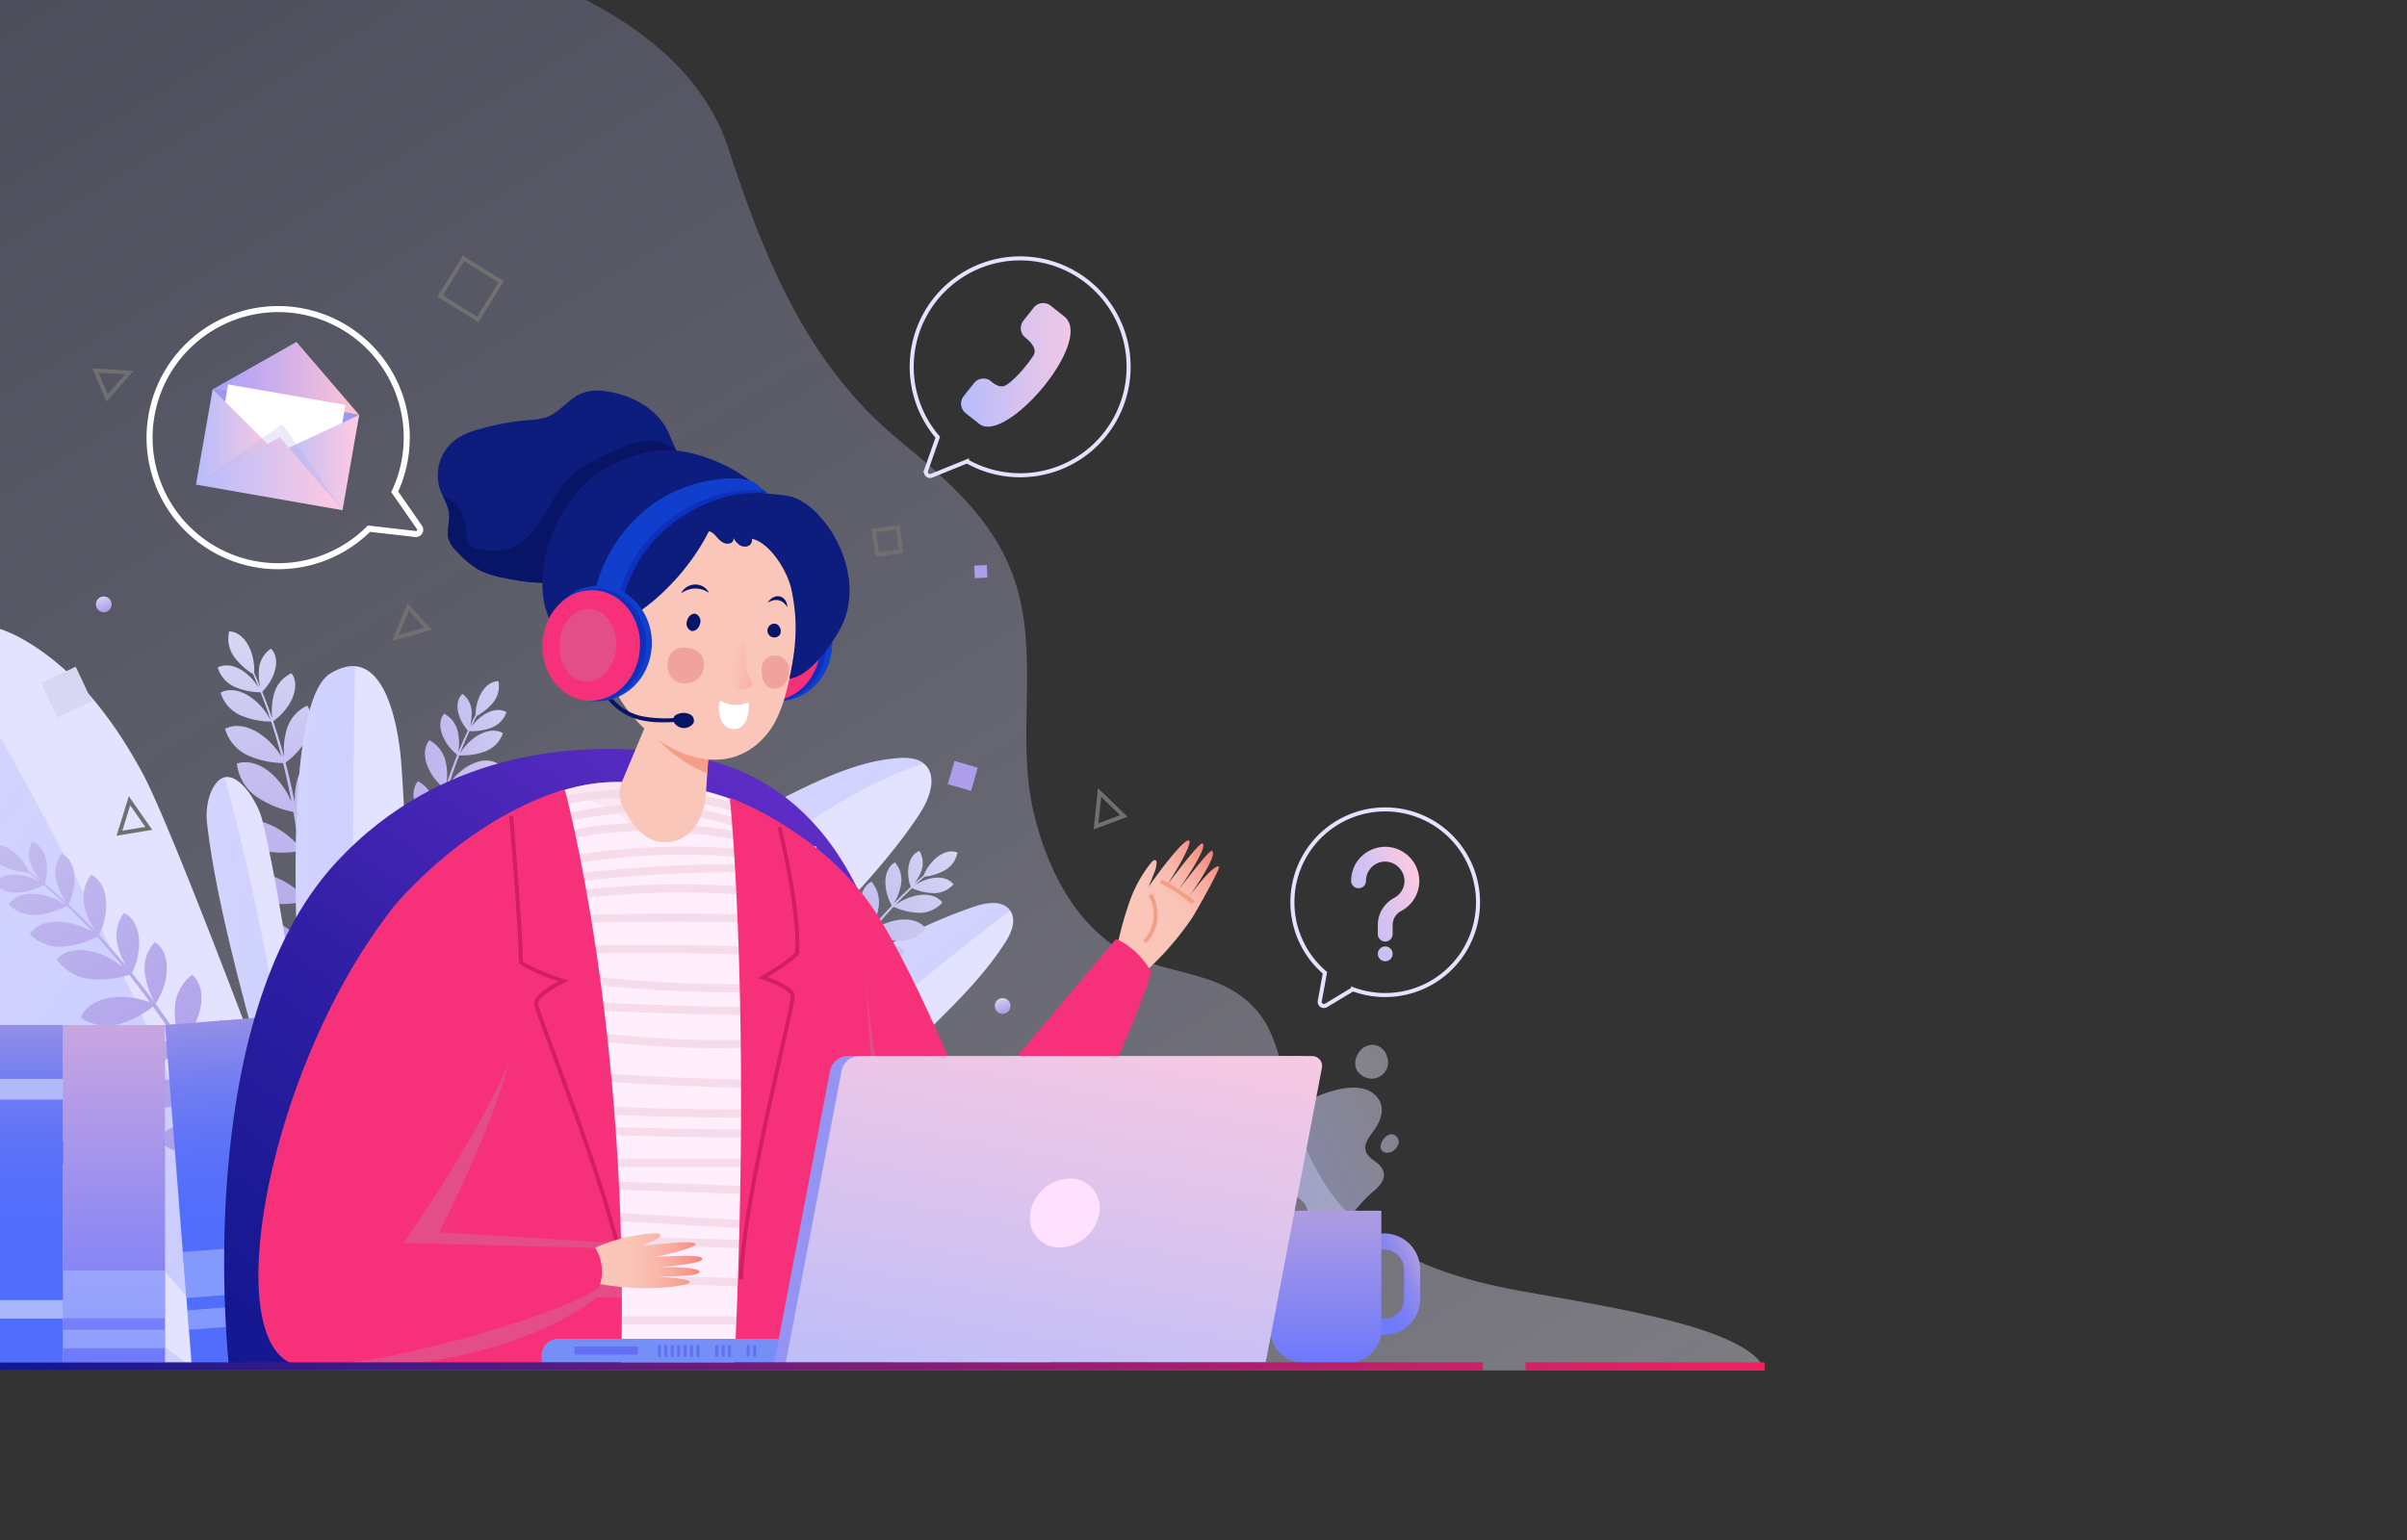 <svg xmlns="http://www.w3.org/2000/svg" xmlns:xlink="http://www.w3.org/1999/xlink" width="596.258" height="381.69" viewBox="0 0 596.258 381.69">
  <rect x="0" y="0" width="596.258" height="381.69" fill="#333333" stroke="none"/>
  <defs>
    <clipPath id="clip-path">
      <rect id="Rectangle_35" data-name="Rectangle 35" width="596.258" height="381.69" transform="translate(76.871 54.31)" fill="none"/>
    </clipPath>
    <linearGradient id="linear-gradient" x1="-0.108" y1="0.139" x2="0.78" y2="1.283" gradientUnits="objectBoundingBox">
      <stop offset="0" stop-color="#babeff" stop-opacity="0.2"/>
      <stop offset="1" stop-color="#f6f3ff" stop-opacity="0.4"/>
    </linearGradient>
    <linearGradient id="linear-gradient-2" x1="0.5" y1="1" x2="0.5" gradientUnits="objectBoundingBox">
      <stop offset="0" stop-color="#ad9eea"/>
      <stop offset="0.25" stop-color="#b3a6eb"/>
      <stop offset="0.645" stop-color="#c3bcef"/>
      <stop offset="1" stop-color="#d7d7f4"/>
    </linearGradient>
    <clipPath id="clip-path-2">
      <path id="Path_18" data-name="Path 18" d="M336.211,393.166a34.676,34.676,0,0,0,2.96-4.79c4.255-8.4,4.657-18.217,3.975-27.606a133.5,133.5,0,0,0-6.26-31.788c-1.26-3.849-3.044-8.026-6.759-9.641-2.843-1.237-6.119-.636-9.129.109a112.959,112.959,0,0,0-34.324,14.893c9.407-17.991,28.162-29.317,39.15-46.388,1.555-2.416,2.935-5.642,1.293-8-1.85-2.654-5.9-2.017-8.958-.972a130.726,130.726,0,0,0-65.557,50.1c6.746-29.528,35.685-47.89,52.193-73.284,2.455-3.776,4.4-9.379.946-12.264-1.691-1.411-4.1-1.523-6.293-1.372-7.558.517-14.769,3.314-21.642,6.5a185.644,185.644,0,0,0-65.338,50.668c4.477-12.774,16.867-21.331,22.226-33.76,1.362-3.158,1.889-7.552-1.014-9.393-1.737-1.1-3.994-.754-5.992-.264-26.966,6.611-49.182,54.138-49.182,54.138s-.591-45.526-2.26-66.92c-.673-8.621-4.155-30.186-17.578-21.9-14.264,8.809-6.425,98.139-6.425,98.139s-5.445-42.107-10.49-62.145c-1.274-5.058-8.539-16.318-12.7-6.455a16.378,16.378,0,0,0-.8,8.178c2.69,23.944,15.056,64.47,15.056,64.47s-23.987-64.342-31.129-77.529-16.534-25.7-29.562-33.132c-17.955-10.236-37.969-.862-39.939,21.921-4.009,46.382,78.56,138.917,95.269,155.76C96.821,329.52,10.012,288.479-13.712,306.727c-3.364,2.588-9.443,8.29-5.367,20.825,3.943,12.121,53.025,65.614,83.367,65.614Z" fill="none"/>
    </clipPath>
    <linearGradient id="linear-gradient-3" x1="0.898" y1="0.997" x2="0.044" y2="0.022" gradientUnits="objectBoundingBox">
      <stop offset="0" stop-color="#5b6dff" stop-opacity="0.2"/>
      <stop offset="1" stop-color="#5b6dff" stop-opacity="0.102"/>
    </linearGradient>
    <linearGradient id="linear-gradient-4" x1="1.544" y1="0.896" x2="-0.388" y2="0.037" xlink:href="#linear-gradient-3"/>
    <linearGradient id="linear-gradient-5" x1="2.231" y1="0.872" x2="-0.892" y2="0.054" xlink:href="#linear-gradient-3"/>
    <linearGradient id="linear-gradient-6" x1="0.894" y1="0.792" x2="0.02" y2="0.171" xlink:href="#linear-gradient-3"/>
    <linearGradient id="linear-gradient-7" x1="0.702" y1="0.736" x2="0.296" y2="0.211" xlink:href="#linear-gradient-3"/>
    <linearGradient id="linear-gradient-8" x1="0.624" y1="0.7" x2="0.326" y2="0.24" xlink:href="#linear-gradient-3"/>
    <linearGradient id="linear-gradient-9" x1="0.671" y1="1.207" x2="0.239" y2="-0.237" xlink:href="#linear-gradient-3"/>
    <linearGradient id="linear-gradient-10" x1="0.771" y1="0.927" x2="-0.035" y2="-0.671" xlink:href="#linear-gradient-2"/>
    <linearGradient id="linear-gradient-11" x1="-0.103" y1="0.917" x2="1.077" y2="0.061" xlink:href="#linear-gradient-2"/>
    <linearGradient id="linear-gradient-12" x1="-0.098" y1="0.92" x2="1.232" y2="0.063" xlink:href="#linear-gradient-2"/>
    <linearGradient id="linear-gradient-13" x1="12.995" y1="14.373" x2="11.97" y2="15.346" xlink:href="#linear-gradient-2"/>
    <linearGradient id="linear-gradient-14" x1="5.079" y1="1.755" x2="4.053" y2="2.728" xlink:href="#linear-gradient-2"/>
    <linearGradient id="linear-gradient-15" x1="0.83" y1="17.132" x2="-0.196" y2="18.105" xlink:href="#linear-gradient-2"/>
    <linearGradient id="linear-gradient-16" x1="0.688" y1="0.963" x2="0.312" y2="0.037" xlink:href="#linear-gradient-2"/>
    <linearGradient id="linear-gradient-19" y1="0.5" x2="1" y2="0.5" gradientUnits="objectBoundingBox">
      <stop offset="0" stop-color="#b6bcfc"/>
      <stop offset="1" stop-color="#ffcae0"/>
    </linearGradient>
    <linearGradient id="linear-gradient-20" x1="0.017" y1="0.739" x2="0.982" y2="0.165" xlink:href="#linear-gradient-19"/>
    <linearGradient id="linear-gradient-21" y1="0.5" x2="1" y2="0.5" gradientUnits="objectBoundingBox">
      <stop offset="0" stop-color="#a79efc"/>
      <stop offset="1" stop-color="#ffc3d4"/>
    </linearGradient>
    <linearGradient id="linear-gradient-25" x1="0.827" y1="0.992" x2="0.827" y2="0.008" gradientUnits="objectBoundingBox">
      <stop offset="0.337" stop-color="#516dfc"/>
      <stop offset="0.512" stop-color="#546efa"/>
      <stop offset="0.669" stop-color="#5f74f7"/>
      <stop offset="0.818" stop-color="#717df2"/>
      <stop offset="0.963" stop-color="#8b8aea"/>
      <stop offset="1" stop-color="#938ee8"/>
    </linearGradient>
    <linearGradient id="linear-gradient-26" x1="0.5" y1="1" x2="0.5" gradientUnits="objectBoundingBox">
      <stop offset="0" stop-color="#6d79fc"/>
      <stop offset="1" stop-color="#c8a6e0"/>
    </linearGradient>
    <linearGradient id="linear-gradient-27" x1="0.5" y1="1" x2="0.5" y2="0" xlink:href="#linear-gradient-25"/>
    <linearGradient id="linear-gradient-28" x1="0.103" y1="1.106" x2="0.927" y2="0.193" gradientUnits="objectBoundingBox">
      <stop offset="0" stop-color="#12178f"/>
      <stop offset="0.194" stop-color="#1a1995"/>
      <stop offset="0.502" stop-color="#311fa5"/>
      <stop offset="0.881" stop-color="#552ac0"/>
      <stop offset="1" stop-color="#632eca"/>
    </linearGradient>
    <linearGradient id="linear-gradient-29" x1="0.102" y1="0.966" x2="0.846" y2="0.025" gradientUnits="objectBoundingBox">
      <stop offset="0.393" stop-color="#f9c6b9"/>
      <stop offset="0.575" stop-color="#f9c3b6"/>
      <stop offset="0.706" stop-color="#f9b9ac"/>
      <stop offset="0.822" stop-color="#f9a99d"/>
      <stop offset="0.928" stop-color="#f99387"/>
      <stop offset="1" stop-color="#f98074"/>
    </linearGradient>
    <linearGradient id="linear-gradient-30" x1="0.214" y1="0.851" x2="1.421" y2="0.05" xlink:href="#linear-gradient-29"/>
    <linearGradient id="linear-gradient-31" y1="0.5" x2="1" y2="0.5" gradientUnits="objectBoundingBox">
      <stop offset="0.184" stop-color="#f9c6b9"/>
      <stop offset="0.428" stop-color="#f9c3b6"/>
      <stop offset="0.605" stop-color="#f9b9ac"/>
      <stop offset="0.761" stop-color="#f9a99d"/>
      <stop offset="0.903" stop-color="#f99387"/>
      <stop offset="1" stop-color="#f98074"/>
    </linearGradient>
    <linearGradient id="linear-gradient-32" x1="-0.274" y1="0.126" x2="1.744" y2="0.996" gradientUnits="objectBoundingBox">
      <stop offset="0.133" stop-color="#f9c6b9"/>
      <stop offset="0.338" stop-color="#f9c1b4"/>
      <stop offset="0.547" stop-color="#f9b5a8"/>
      <stop offset="0.757" stop-color="#f9a194"/>
      <stop offset="0.967" stop-color="#f98579"/>
      <stop offset="1" stop-color="#f98074"/>
    </linearGradient>
    <linearGradient id="linear-gradient-33" x1="0.117" y1="0.837" x2="1.083" y2="0.17" gradientUnits="objectBoundingBox">
      <stop offset="0" stop-color="#babeff" stop-opacity="0.6"/>
      <stop offset="1" stop-color="#f6f3ff" stop-opacity="0.4"/>
    </linearGradient>
    <linearGradient id="linear-gradient-34" x1="-0.189" y1="0.87" x2="0.887" y2="0.13" gradientUnits="objectBoundingBox">
      <stop offset="0.337" stop-color="#6d79fc"/>
      <stop offset="0.513" stop-color="#707afa"/>
      <stop offset="0.671" stop-color="#7b80f5"/>
      <stop offset="0.822" stop-color="#8d8aed"/>
      <stop offset="0.967" stop-color="#a798e2"/>
      <stop offset="1" stop-color="#ae9ce0"/>
    </linearGradient>
    <linearGradient id="linear-gradient-35" x1="0.5" y1="1" x2="0.5" gradientUnits="objectBoundingBox">
      <stop offset="0" stop-color="#6d79fc"/>
      <stop offset="1" stop-color="#ae9ce0"/>
    </linearGradient>
    <linearGradient id="linear-gradient-36" x1="0.256" y1="1.259" x2="0.75" y2="-0.239" xlink:href="#linear-gradient-19"/>
    <linearGradient id="linear-gradient-37" x1="1" y1="0.5" x2="0" y2="0.5" gradientUnits="objectBoundingBox">
      <stop offset="0" stop-color="#ef225f"/>
      <stop offset="1" stop-color="#111890"/>
    </linearGradient>
  </defs>
  <g id="Group_64" data-name="Group 64" transform="translate(-76.871 -54.31)" clip-path="url(#clip-path)">
    <path id="Path_8" data-name="Path 8" d="M64.886,393.885H514c-3.44-11.342-45.9-16.815-63.023-20.168-13.989-2.739-28.3-7.434-38.85-17.438-7.091-6.723-11.453-15.555-14.53-24.707-2.818-8.382-3.2-18.909-8.737-26.02-9.094-11.671-24.27-9.022-35.53-16.538-11.233-7.5-17.479-20.809-20.443-33.6-4.143-17.872.923-36.124-3.676-53.971-4.383-17.013-16.8-27.479-29.8-38.205-22.691-18.718-33.305-45.173-42.2-72.4C245.841,56.009,197.435,45,197.435,45H64.886Z" fill="url(#linear-gradient)"/>
    <g id="Group_14" data-name="Group 14">
      <path id="Path_9" data-name="Path 9" d="M166.24,289.394c-3.642.371-6.832,2.832-8.829,5.9a23.368,23.368,0,0,0-2.955,7.281q-.1-6.353-.38-12.736c7.061-2.531,12.128-8.712,10.268-13.757a10.729,10.729,0,0,0-7.576,5.063A21.3,21.3,0,0,0,154,288.4c-.2-3.951-.461-7.9-.814-11.843,6.959-2.573,11.917-8.685,10.074-13.684a10.727,10.727,0,0,0-7.575,5.063,20.713,20.713,0,0,0-2.669,6.814q-.477-4.947-1.152-9.861c5.879-3.175,9.483-9.387,7.1-13.526a9.369,9.369,0,0,0-5.777,5.477,20.277,20.277,0,0,0-1.344,7.882q-.649-4.664-1.509-9.284c5.348-3.83,8.131-10.277,5.338-14.074a9.367,9.367,0,0,0-5.132,6.085,17.513,17.513,0,0,0-.615,5.876q-1.009-5.075-2.313-10.068c5.36-3.829,8.152-10.286,5.356-14.087a9.368,9.368,0,0,0-5.133,6.085,18.524,18.524,0,0,0-.569,6.685q-1.223-4.5-2.719-8.919c4.531-3.228,6.893-8.683,4.533-11.892a7.9,7.9,0,0,0-4.329,5.132,16.145,16.145,0,0,0-.451,6.053q-1.15-3.327-2.477-6.6c3.37-3.357,4.6-8.282,2.168-10.665a6.772,6.772,0,0,0-2.95,4.939,13.094,13.094,0,0,0,.32,4.593c-.489-1.175-.99-2.345-1.515-3.507.219-5.248-2.416-10.155-6.185-10.319A7.6,7.6,0,0,0,134.9,217.1a16.165,16.165,0,0,0,4.655,4.242c.5,1.146.981,2.3,1.446,3.453-2.559-4.233-7.02-6.761-10.186-5.078a7.6,7.6,0,0,0,4.28,4.836,16.428,16.428,0,0,0,6.326,1.306q1.353,3.447,2.509,6.938c-2.866-5.49-8.486-8.941-12.407-6.856a8.869,8.869,0,0,0,4.994,5.643,19.367,19.367,0,0,0,7.521,1.531q1.407,4.3,2.534,8.66c-3.548-5.742-9.626-9.146-13.955-6.845a10.491,10.491,0,0,0,5.907,6.674,22.255,22.255,0,0,0,8.459,1.789q1.192,4.789,2.1,9.639c-2.822-6.584-8.543-11.122-13.528-9.526a11.552,11.552,0,0,0,5.094,8.387,24.618,24.618,0,0,0,8.886,3.61q.729,4.167,1.288,8.369c-5.08-5.693-12.619-8.229-16.887-4.732a11.546,11.546,0,0,0,7.82,5.927,24.111,24.111,0,0,0,9.241.143q.717,5.6,1.194,11.248c-5.4-5.482-13.144-7.646-17.237-3.889a11.55,11.55,0,0,0,8.141,5.478,24.059,24.059,0,0,0,9.2-.37q.476,5.78.775,11.585c-4.636-6.3-12.186-9.588-16.792-6.339a11.549,11.549,0,0,0,7.372,6.475,24.471,24.471,0,0,0,9.469.789c.231,4.467.406,8.939.562,13.409-4.228-7.341-11.956-11.783-17.3-8.842.91,3.545,3.819,6.333,7.15,7.85a26.614,26.614,0,0,0,10.186,1.99c.159,4.656.3,9.308.463,13.945a.16.16,0,0,0,.32,0c.036-4.369.043-8.772,0-13.193C162.6,302.347,168.388,295.221,166.24,289.394Z" fill="url(#linear-gradient-2)"/>
      <g id="Group_13" data-name="Group 13">
        <path id="Path_10" data-name="Path 10" d="M336.211,393.166a34.676,34.676,0,0,0,2.96-4.79c4.255-8.4,4.657-18.217,3.975-27.606a133.5,133.5,0,0,0-6.26-31.788c-1.26-3.849-3.044-8.026-6.759-9.641-2.843-1.237-6.119-.636-9.129.109a112.959,112.959,0,0,0-34.324,14.893c9.407-17.991,28.162-29.317,39.15-46.388,1.555-2.416,2.935-5.642,1.293-8-1.85-2.654-5.9-2.017-8.958-.972a130.726,130.726,0,0,0-65.557,50.1c6.746-29.528,35.685-47.89,52.193-73.284,2.455-3.776,4.4-9.379.946-12.264-1.691-1.411-4.1-1.523-6.293-1.372-7.558.517-14.769,3.314-21.642,6.5a185.644,185.644,0,0,0-65.338,50.668c4.477-12.774,16.867-21.331,22.226-33.76,1.362-3.158,1.889-7.552-1.014-9.393-1.737-1.1-3.994-.754-5.992-.264-26.966,6.611-49.182,54.138-49.182,54.138s-.591-45.526-2.26-66.92c-.673-8.621-4.155-30.186-17.578-21.9-14.264,8.809-6.425,98.139-6.425,98.139s-5.445-42.107-10.49-62.145c-1.274-5.058-8.539-16.318-12.7-6.455a16.378,16.378,0,0,0-.8,8.178c2.69,23.944,15.056,64.47,15.056,64.47s-23.987-64.342-31.129-77.529-16.534-25.7-29.562-33.132c-17.955-10.236-37.969-.862-39.939,21.921-4.009,46.382,78.56,138.917,95.269,155.76C96.821,329.52,10.012,288.479-13.712,306.727c-3.364,2.588-9.443,8.29-5.367,20.825,3.943,12.121,53.025,65.614,83.367,65.614Z" fill="#e4e3ff"/>
        <g id="Group_12" data-name="Group 12">
          <g id="Group_11" data-name="Group 11" clip-path="url(#clip-path-2)">
            <g id="Group_10" data-name="Group 10">
              <path id="Path_11" data-name="Path 11" d="M138.443,393.166h9.123c-6.675-16.749-16.255-42.992-29.554-73.784-30.293-70.137-62.489-117.5-62.489-117.5-7.751,3.81-24.295,18.031-25.959,29.6C24.507,266.64,138.443,393.166,138.443,393.166Z" fill="url(#linear-gradient-3)"/>
              <path id="Path_12" data-name="Path 12" d="M132.419,246.416a622.745,622.745,0,0,1,16.854,86.144c5.893,47.57,7.767,61.333,7.767,61.333l-14.051-72.762-21.454-71.886Z" fill="url(#linear-gradient-4)"/>
              <path id="Path_13" data-name="Path 13" d="M164.838,218.916s-2.874,151.682,4.123,174.25-7.607-.479-7.607-.479l-9.421-77.176-7.206-93.561Z" fill="url(#linear-gradient-5)"/>
              <path id="Path_14" data-name="Path 14" d="M233.68,256.182s-23.668,17.4-35.952,43.449c-25.4,53.863-26.236,94.262-26.236,94.262s-3.412-41.991,7.214-86.566,52.275-76.564,52.275-76.564Z" fill="url(#linear-gradient-6)"/>
              <path id="Path_15" data-name="Path 15" d="M197.456,393.166S205.9,348.5,225.2,315.511c34.94-59.726,80.545-71.972,80.545-71.972s21.511-23.588-1.414-17.471-79.362,50.338-91.859,73.267c-17.71,32.493-28.748,74.109-21.543,97.034S197.456,393.166,197.456,393.166Z" fill="url(#linear-gradient-7)"/>
              <path id="Path_16" data-name="Path 16" d="M221.938,393.893s28.387-48.451,55.725-73.052,49.454-40.885,49.454-40.885S331.626,266,326.236,266s-23.377,7.991-23.377,7.991L261.75,310.995,252.6,329.087S231.587,360.4,221.938,393.893Z" fill="url(#linear-gradient-8)"/>
              <path id="Path_17" data-name="Path 17" d="M-44.512,318.677s20.756-18.265,73.012,9.614S151.971,415,151.971,415L34.714,421.5-22.3,389.879Z" fill="url(#linear-gradient-9)"/>
            </g>
          </g>
        </g>
      </g>
      <path id="Path_19" data-name="Path 19" d="M136.9,337.4c5.722-6.488,7.433-15.506,2.776-19.616-3.029,2.054-4.67,5.735-4.972,9.382a23.368,23.368,0,0,0,.854,7.815q-3.1-5.547-6.378-11.035c5.015-5.577,6.543-13.422,2.512-16.98a10.721,10.721,0,0,0-4.267,8.051,21.307,21.307,0,0,0,1.007,7.694q-3.072-5.076-6.333-10.038c4.9-5.567,6.367-13.3,2.374-16.823a10.724,10.724,0,0,0-4.266,8.051,20.691,20.691,0,0,0,.88,7.255q-2.763-4.125-5.687-8.129c3.666-5.584,3.891-12.759-.171-15.27a9.37,9.37,0,0,0-2.488,7.562,20.244,20.244,0,0,0,2.543,7.549q-2.777-3.787-5.716-7.435c2.887-5.908,2.277-12.9-1.981-14.916a9.37,9.37,0,0,0-1.631,7.792,17.5,17.5,0,0,0,2.228,5.432q-3.285-3.975-6.792-7.74c2.9-5.912,2.292-12.917-1.971-14.935a9.368,9.368,0,0,0-1.631,7.791,18.45,18.45,0,0,0,2.655,6.13q-3.2-3.372-6.607-6.542c2.454-4.989,1.944-10.909-1.655-12.613a7.905,7.905,0,0,0-1.376,6.572,16.133,16.133,0,0,0,2.464,5.525q-2.586-2.375-5.3-4.617c1.372-4.553.121-9.472-3.153-10.413a6.772,6.772,0,0,0-.253,5.747,13.056,13.056,0,0,0,2.46,3.887c-.988-.8-1.985-1.594-3-2.367-2.3-4.722-6.944-7.789-10.339-6.146a7.6,7.6,0,0,0,4.093,4.994,16.2,16.2,0,0,0,6.116,1.532q1.476,1.153,2.906,2.348c-4.262-2.513-9.387-2.622-11.376.362a7.6,7.6,0,0,0,6.062,2.226,16.412,16.412,0,0,0,6.188-1.851q2.829,2.393,5.5,4.919c-5.128-3.475-11.714-3.847-14.177-.151a8.87,8.87,0,0,0,7.074,2.6,19.374,19.374,0,0,0,7.347-2.22q3.28,3.117,6.341,6.422c-5.848-3.373-12.815-3.486-15.533.594a10.489,10.489,0,0,0,8.366,3.073,22.279,22.279,0,0,0,8.3-2.439q3.324,3.651,6.425,7.491c-5.609-4.459-12.8-5.741-16.431-1.969a11.55,11.55,0,0,0,8.463,4.966,24.62,24.62,0,0,0,9.535-1.039q2.621,3.324,5.106,6.757c-7.173-2.6-15.014-1.258-17.112,3.846a11.549,11.549,0,0,0,9.695,1.508,24.113,24.113,0,0,0,8.2-4.26q3.29,4.591,6.389,9.336c-7.353-2.265-15.2-.5-17.02,4.754a11.554,11.554,0,0,0,9.766.96,24.083,24.083,0,0,0,7.922-4.69q3.161,4.861,6.179,9.831c-7.072-3.351-15.277-2.659-17.791,2.386a11.55,11.55,0,0,0,9.562,2.2,24.49,24.49,0,0,0,8.711-3.8q3.483,5.734,6.856,11.538c-7.205-4.457-16.115-4.7-19.426.425,2.482,2.689,6.366,3.763,10.018,3.518a26.627,26.627,0,0,0,9.911-3.081c2.352,4.028,4.685,8.06,7.031,12.069.1.18.361,0,.266-.178Q140.1,343.211,136.9,337.4Z" fill="url(#linear-gradient-10)"/>
      <path id="Path_20" data-name="Path 20" d="M303.619,273.593q1.1-1.029,2.233-2.033a13.568,13.568,0,0,0,5.016-1.578,6.417,6.417,0,0,0,3.2-4.412c-2.945-1.217-6.714,1.6-8.414,5.7-.772.664-1.552,1.319-2.3,2a10.83,10.83,0,0,0,1.781-3.27,5.714,5.714,0,0,0-.5-4.83c-2.709.953-3.522,5.153-2.145,8.919q-2.163,2.01-4.212,4.127a13.556,13.556,0,0,0,1.783-4.742,6.672,6.672,0,0,0-1.484-5.469c-2.948,1.614-3.085,6.623-.774,10.706-1.769,1.845-3.5,3.729-5.151,5.68a15.362,15.362,0,0,0,1.844-5.133,7.906,7.906,0,0,0-1.76-6.485c-3.485,1.907-3.656,7.818-.94,12.651q-2.7,3.249-5.211,6.668a14.471,14.471,0,0,0,1.5-4.466,7.9,7.9,0,0,0-1.76-6.485c-3.477,1.9-3.655,7.791-.958,12.618-1.482,2.069-2.909,4.182-4.3,6.321a16.638,16.638,0,0,0,1.648-6.211,7.913,7.913,0,0,0-2.47-6.249c-3.289,2.309-2.757,8.313.58,12.832q-2.223,3.433-4.312,6.96a17.224,17.224,0,0,0,.335-5.942,9.049,9.049,0,0,0-3.993-6.573c-3.181,3.157-1.585,9.569,2.79,14.016q-2.454,4.234-4.742,8.563a17.651,17.651,0,0,0,.412-6.283,9.054,9.054,0,0,0-3.994-6.573c-3.21,3.187-1.556,9.689,2.911,14.139q-2.454,4.7-4.745,9.459a19.515,19.515,0,0,0,.295-6.426,10.553,10.553,0,0,0-4.654-7.661c-3.711,3.684-1.843,11.167,3.267,16.35q-2.406,5.061-4.676,10.113c-.083.185.181.348.276.162q2.691-5.236,5.363-10.506a22.393,22.393,0,0,0,8.447,2.082,10.551,10.551,0,0,0,8.269-3.46c-3.024-4.128-10.445-3.519-16.279.522,1.7-3.325,3.414-6.645,5.165-9.942a20.552,20.552,0,0,0,7.458,2.732,9.75,9.75,0,0,0,7.949-2.329c-2.35-4.1-9.212-4.3-14.98-1.2q2.277-4.268,4.658-8.467a20.2,20.2,0,0,0,6.841,3.511,9.745,9.745,0,0,0,8.181-1.292c-1.781-4.3-8.4-5.423-14.453-3.212q2.357-4.1,4.863-8.092a20.254,20.254,0,0,0,7.058,3.141,9.753,9.753,0,0,0,8.1-1.75c-2.007-4.168-8.6-4.928-14.487-2.444q1.905-2.98,3.92-5.881a20.675,20.675,0,0,0,8.011.388,9.751,9.751,0,0,0,6.886-4.6c-3.188-2.945-9.031-1.617-13.508,2.253q2.343-3.26,4.861-6.389a18.687,18.687,0,0,0,7.053,1.622,8.854,8.854,0,0,0,6.9-3c-2.465-3.267-8.226-2.873-12.958.164q2.369-2.867,4.912-5.6a16.273,16.273,0,0,0,6.254,1.488,7.485,7.485,0,0,0,5.833-2.538c-2.218-2.94-7.594-2.375-11.717.661q2.041-2.166,4.21-4.235a13.8,13.8,0,0,0,5.267,1.238,6.416,6.416,0,0,0,5-2.175C311.267,271.061,307.058,271.361,303.619,273.593Z" fill="url(#linear-gradient-11)"/>
      <path id="Path_21" data-name="Path 21" d="M196.992,240.536a7.486,7.486,0,0,0,4.467-4.529c-3.153-1.9-7.929.624-10.624,4.974q1.087-2.769,2.328-5.5a13.8,13.8,0,0,0,5.348-.81,6.418,6.418,0,0,0,3.827-3.882c-2.551-1.538-6.343.307-8.7,3.657q.638-1.362,1.313-2.715a13.588,13.588,0,0,0,4.067-3.334,6.417,6.417,0,0,0,1.328-5.286c-3.168-.033-5.6,3.943-5.682,8.351q-.717,1.38-1.389,2.779a10.817,10.817,0,0,0,.43-3.684,5.715,5.715,0,0,0-2.261-4.3c-2.156,1.892-1.35,6.081,1.319,9.062q-1.242,2.642-2.349,5.339a13.451,13.451,0,0,0-.121-4.99,6.67,6.67,0,0,0-3.415-4.522c-2.13,2.59-.4,7.276,3.249,10.205q-1.434,3.563-2.643,7.21a15.377,15.377,0,0,0-.2-5.452,7.908,7.908,0,0,0-4.05-5.363c-2.522,3.067-.482,8.613,3.836,12.087q-1.29,4-2.343,8.086a14.451,14.451,0,0,0-.278-4.655,7.908,7.908,0,0,0-4.05-5.363c-2.517,3.061-.489,8.591,3.811,12.066q-.9,3.662-1.631,7.37a16.514,16.514,0,0,0-.789-6.278,7.91,7.91,0,0,0-4.62-4.88c-2.19,3.366.534,8.734,5.308,11.686q-.783,4.012-1.4,8.065a17.19,17.19,0,0,0-1.9-5.632,9.054,9.054,0,0,0-6.154-4.613c-1.774,4.113,2.089,9.463,7.8,11.963q-.7,4.834-1.2,9.7a17.629,17.629,0,0,0-1.955-5.963,9.051,9.051,0,0,0-6.155-4.612c-1.79,4.15,2.16,9.563,7.958,12.031-.351,3.508-.636,7.018-.876,10.518a19.429,19.429,0,0,0-2.113-6.041,10.555,10.555,0,0,0-7.173-5.375c-2.071,4.8,2.449,11.049,9.121,13.955q-.348,5.6-.572,11.152c-.008.208.3.2.321,0,.363-3.9.705-7.812,1.06-11.724a22.413,22.413,0,0,0,8.616-1.215,10.549,10.549,0,0,0,6.384-6.291c-4.345-2.7-11.005.625-14.913,6.549.339-3.719.692-7.439,1.089-11.151a20.54,20.54,0,0,0,7.94-.244,9.746,9.746,0,0,0,6.508-5.122c-3.707-2.926-10.153-.562-14.35,4.463q.522-4.809,1.168-9.593a20.209,20.209,0,0,0,7.657.71,9.749,9.749,0,0,0,7.111-4.247c-3.257-3.33-9.819-1.9-14.61,2.4q.66-4.683,1.5-9.322a20.236,20.236,0,0,0,7.72.285,9.751,9.751,0,0,0,6.861-4.64c-3.415-3.12-9.818-1.368-14.354,3.13q.657-3.477,1.447-6.919a20.666,20.666,0,0,0,7.578-2.625,9.747,9.747,0,0,0,4.676-6.837c-4.056-1.544-8.983,1.864-11.7,7.123q.96-3.9,2.13-7.738a18.722,18.722,0,0,0,7.15-1.123,8.855,8.855,0,0,0,5.283-5.357c-3.5-2.112-8.7.4-11.963,4.978.753-2.361,1.571-4.7,2.47-7.027A16.261,16.261,0,0,0,196.992,240.536Z" fill="url(#linear-gradient-12)"/>
    </g>
    <g id="Group_15" data-name="Group 15">
      <path id="Path_22" data-name="Path 22" d="M349.258,250.7l-.883,8.382,6.885-2.583Z" fill="none" stroke="#707070" stroke-miterlimit="10" stroke-width="1"/>
      <path id="Path_23" data-name="Path 23" d="M174.805,212.38l8.126-2.237-4.918-5.467Z" fill="none" stroke="#707070" stroke-miterlimit="10" stroke-width="1"/>
      <path id="Path_24" data-name="Path 24" d="M108.954,252.728l-2.492,8.051,7.255-1.2Z" fill="none" stroke="#707070" stroke-miterlimit="10" stroke-width="1"/>
      <path id="Path_25" data-name="Path 25" d="M108.914,146.639l-8.413-.5,2.895,6.76Z" fill="none" stroke="#707070" stroke-miterlimit="10" stroke-width="1"/>
      <rect id="Rectangle_5" data-name="Rectangle 5" width="11" height="11" transform="translate(191.68 118.329) rotate(31.813)" fill="none" stroke="#707070" stroke-miterlimit="10" stroke-width="1"/>
      <rect id="Rectangle_6" data-name="Rectangle 6" width="3.113" height="3.113" transform="matrix(0.999, -0.044, 0.044, 0.999, 318.211, 194.469)" fill="url(#linear-gradient-13)"/>
      <rect id="Rectangle_7" data-name="Rectangle 7" width="9.468" height="9.468" transform="translate(87.059 223.547) rotate(-25.182)" fill="url(#linear-gradient-14)"/>
      <rect id="Rectangle_8" data-name="Rectangle 8" width="6" height="6" transform="translate(313.325 242.866) rotate(16.117)" fill="url(#linear-gradient-15)"/>
      <rect id="Rectangle_9" data-name="Rectangle 9" width="6" height="6" transform="translate(293.354 185.789) rotate(-7.861)" fill="none" stroke="#707070" stroke-miterlimit="10" stroke-width="1"/>
      <circle id="Ellipse_1" data-name="Ellipse 1" cx="1.955" cy="1.955" r="1.955" transform="translate(100.623 202.111)" fill="url(#linear-gradient-16)"/>
      <circle id="Ellipse_2" data-name="Ellipse 2" cx="1.955" cy="1.955" r="1.955" transform="translate(82.029 108.545)" fill="url(#linear-gradient-16)"/>
      <circle id="Ellipse_3" data-name="Ellipse 3" cx="1.955" cy="1.955" r="1.955" transform="translate(323.292 301.627)" fill="url(#linear-gradient-16)"/>
    </g>
    <g id="Group_22" data-name="Group 22">
      <g id="Group_16" data-name="Group 16">
        <path id="Path_26" data-name="Path 26" d="M331.59,118.413a26.861,26.861,0,0,0-22.425,44.242l-2.872,8.218a1.04,1.04,0,0,0,1.372,1.307l8.751-3.551a26.869,26.869,0,1,0,15.174-50.216Z" fill="none" stroke="#e4e3ff" stroke-miterlimit="10" stroke-width="1"/>
        <path id="Path_27" data-name="Path 27" d="M319.441,159.341l-3.363-2.66a2.993,2.993,0,0,1-.491-4.2l2.556-3.231a2.991,2.991,0,0,1,4.2-.491s1.881,1.85,3.479,1.115c1.818-.836,5.335-4.735,7.079-7.552,1.228-1.983-2.029-4.347-2.029-4.347a2.992,2.992,0,0,1-.491-4.2l2.555-3.231a2.992,2.992,0,0,1,4.2-.491l3.364,2.659C348.088,138.7,326.047,164.565,319.441,159.341Z" fill="url(#linear-gradient-19)"/>
      </g>
      <g id="Group_17" data-name="Group 17">
        <path id="Path_28" data-name="Path 28" d="M417.623,255a23,23,0,0,0-12.544,40.359l-1.274,7.006a1.04,1.04,0,0,0,1.56,1.077l6.643-4A23,23,0,1,0,417.623,255Z" fill="none" stroke="#e4e3ff" stroke-miterlimit="10" stroke-width="1"/>
        <path id="Path_29" data-name="Path 29" d="M420.019,287.631a1.839,1.839,0,0,1-1.838-1.839v-2.153a7.648,7.648,0,0,1,4.005-6.813,4.745,4.745,0,0,0,2.6-4.316,4.859,4.859,0,0,0-4.7-4.7h-.069a4.771,4.771,0,0,0-4.767,4.768,1.838,1.838,0,0,1-3.676,0,8.384,8.384,0,0,1,2.515-6.013,8.63,8.63,0,0,1,6.048-2.43,8.5,8.5,0,0,1,8.324,8.324,8.4,8.4,0,0,1-4.6,7.639,3.946,3.946,0,0,0-2.005,3.541v2.153A1.839,1.839,0,0,1,420.019,287.631Zm0,1.2a1.839,1.839,0,1,0,1.838,1.838A1.838,1.838,0,0,0,420.019,288.833Z" fill="url(#linear-gradient-20)"/>
      </g>
      <g id="Group_21" data-name="Group 21">
        <g id="Group_18" data-name="Group 18">
          <path id="Path_30" data-name="Path 30" d="M134.476,132.974a31.845,31.845,0,0,1,40.176,43.212l6.117,8.788a1.058,1.058,0,0,1-.989,1.656l-11.509-1.314a31.856,31.856,0,1,1-33.795-52.342Z" fill="none" stroke="#fff" stroke-miterlimit="10" stroke-width="1.5"/>
        </g>
        <g id="Group_20" data-name="Group 20">
          <g id="Group_19" data-name="Group 19">
            <path id="Path_31" data-name="Path 31" d="M159.062,178.619,129.1,172.957l.451-22.173,36.3,6.349Z" fill="#9999ef"/>
            <path id="Path_32" data-name="Path 32" d="M165.849,157.133l-36.3-6.349,20.76-11.748Z" fill="url(#linear-gradient-21)"/>
            <rect id="Rectangle_10" data-name="Rectangle 10" width="29.5" height="24.919" transform="translate(133.391 149.568) rotate(9.921)" fill="#fff"/>
            <path id="Path_33" data-name="Path 33" d="M129.549,150.785l-4.128,23.6,20.068-7.792Z" fill="url(#linear-gradient-19)"/>
            <path id="Path_34" data-name="Path 34" d="M165.849,157.133l-4.128,23.6-16.232-14.141Z" fill="url(#linear-gradient-19)"/>
            <path id="Path_35" data-name="Path 35" d="M161.721,180.734l-36.3-6.349L146.8,159.4Z" fill="#adadea" opacity="0.25"/>
            <path id="Path_36" data-name="Path 36" d="M161.721,180.734l-36.3-6.349,20.76-11.748Z" fill="url(#linear-gradient-19)"/>
          </g>
        </g>
      </g>
    </g>
    <g id="Group_26" data-name="Group 26">
      <g id="Group_23" data-name="Group 23">
        <rect id="Rectangle_11" data-name="Rectangle 11" width="29.142" height="85.04" transform="translate(117.758 308.294) rotate(-4.472)" fill="url(#linear-gradient-25)"/>
        <rect id="Rectangle_12" data-name="Rectangle 12" width="29.142" height="11.44" transform="translate(122.159 364.561) rotate(-4.472)" fill="#abbdff" opacity="0.55"/>
        <rect id="Rectangle_13" data-name="Rectangle 13" width="29.142" height="4.83" transform="translate(123.289 379.008) rotate(-4.472)" fill="#abbdff" opacity="0.55"/>
      </g>
      <g id="Group_24" data-name="Group 24">
        <rect id="Rectangle_14" data-name="Rectangle 14" width="25.303" height="83.625" transform="translate(92.455 308.294)" fill="url(#linear-gradient-26)"/>
        <rect id="Rectangle_15" data-name="Rectangle 15" width="25.303" height="11.818" transform="translate(92.455 369.136)" fill="#abbdff" opacity="0.55"/>
        <rect id="Rectangle_16" data-name="Rectangle 16" width="25.303" height="4.58" transform="translate(92.455 383.809)" fill="#abbdff" opacity="0.55"/>
      </g>
      <g id="Group_25" data-name="Group 25">
        <rect id="Rectangle_17" data-name="Rectangle 17" width="35.343" height="83.625" transform="translate(57.111 308.294)" fill="url(#linear-gradient-27)"/>
        <rect id="Rectangle_18" data-name="Rectangle 18" width="35.343" height="5.111" transform="translate(57.111 321.656)" fill="#c5cffc" opacity="0.75"/>
        <rect id="Rectangle_19" data-name="Rectangle 19" width="35.343" height="4.58" transform="translate(57.111 376.472)" fill="#c5cffc" opacity="0.75"/>
      </g>
    </g>
    <g id="Group_44" data-name="Group 44">
      <path id="Path_37" data-name="Path 37" d="M133.592,392.885s-9.774-85.5,26.5-124.819c26.751-28.991,63.23-30.816,88.026-26.315,74.705,13.562,49.841,150.168,49.841,150.168" fill="url(#linear-gradient-28)"/>
      <g id="Group_34" data-name="Group 34">
        <g id="Group_28" data-name="Group 28">
          <path id="Path_38" data-name="Path 38" d="M281.775,273.222c-5.248-9.518-16.209-25.581-52.378-25.143-32.386.392-49.7,34.812-53.059,41.461-.392.777-.588,1.21-.588,1.21l-7.5,102.135H289S287.024,282.74,281.775,273.222Z" fill="#ffeefc"/>
          <g id="Group_27" data-name="Group 27">
            <path id="Path_39" data-name="Path 39" d="M205.9,260.21c25.161-8.761,47.321-7.317,70.792,5.291" fill="none" stroke="#f4dce9" stroke-miterlimit="10" stroke-width="2"/>
            <path id="Path_40" data-name="Path 40" d="M207,264.581c11.268-4.652,23.725-5.842,35.9-5.157s24.159,3.18,36.093,5.668" fill="none" stroke="#f4dce9" stroke-miterlimit="10" stroke-width="2"/>
            <path id="Path_41" data-name="Path 41" d="M202.01,271.035a164.838,164.838,0,0,1,76.517-2.667" fill="none" stroke="#f4dce9" stroke-miterlimit="10" stroke-width="2"/>
            <path id="Path_42" data-name="Path 42" d="M207.5,273.477a330.678,330.678,0,0,1,51.627-4.012c9.122.007,18.49.446,26.862,4.066" fill="none" stroke="#f4dce9" stroke-miterlimit="10" stroke-width="2"/>
            <path id="Path_43" data-name="Path 43" d="M202.952,278.765a211.624,211.624,0,0,1,80.957-.773" fill="none" stroke="#f4dce9" stroke-miterlimit="10" stroke-width="2"/>
            <path id="Path_44" data-name="Path 44" d="M201.492,282.861a777.3,777.3,0,0,1,86.539.1" fill="none" stroke="#f4dce9" stroke-miterlimit="10" stroke-width="2"/>
            <path id="Path_45" data-name="Path 45" d="M209.5,290.016a709.273,709.273,0,0,1,76.989,1.132" fill="none" stroke="#f4dce9" stroke-miterlimit="10" stroke-width="2"/>
            <path id="Path_46" data-name="Path 46" d="M210.482,295.621a343.391,343.391,0,0,0,82.034,2.048" fill="none" stroke="#f4dce9" stroke-miterlimit="10" stroke-width="2"/>
            <path id="Path_47" data-name="Path 47" d="M211.505,302.929q37.443,2.417,75,1.921" fill="none" stroke="#f4dce9" stroke-miterlimit="10" stroke-width="2"/>
            <path id="Path_48" data-name="Path 48" d="M208.488,308.561a238.493,238.493,0,0,0,78.552,2.229" fill="none" stroke="#f4dce9" stroke-miterlimit="10" stroke-width="2"/>
            <path id="Path_49" data-name="Path 49" d="M212.481,320.214q33.418,2.964,67.019,2.747" fill="none" stroke="#f4dce9" stroke-miterlimit="10" stroke-width="2"/>
            <path id="Path_50" data-name="Path 50" d="M205.979,328.291A777.522,777.522,0,0,0,285,329.866" fill="none" stroke="#f4dce9" stroke-miterlimit="10" stroke-width="2"/>
            <path id="Path_51" data-name="Path 51" d="M199.985,333.244q44.193,2.661,88.5,1.741" fill="none" stroke="#f4dce9" stroke-miterlimit="10" stroke-width="2"/>
            <path id="Path_52" data-name="Path 52" d="M210,342.5h80.5" fill="none" stroke="#f4dce9" stroke-miterlimit="10" stroke-width="2"/>
            <path id="Path_53" data-name="Path 53" d="M199.5,347.024l88,3.094" fill="none" stroke="#f4dce9" stroke-miterlimit="10" stroke-width="2"/>
            <path id="Path_54" data-name="Path 54" d="M208.013,354.328q42.69,3.2,85.488,4.644" fill="none" stroke="#f4dce9" stroke-miterlimit="10" stroke-width="2"/>
            <path id="Path_55" data-name="Path 55" d="M202,361.545q43.536.076,87.035,2.258" fill="none" stroke="#f4dce9" stroke-miterlimit="10" stroke-width="2"/>
            <path id="Path_56" data-name="Path 56" d="M211.505,373.054a371.839,371.839,0,0,1,74.473,1.131" fill="none" stroke="#f4dce9" stroke-miterlimit="10" stroke-width="2"/>
            <path id="Path_57" data-name="Path 57" d="M208.5,381.5H287" fill="none" stroke="#f4dce9" stroke-miterlimit="10" stroke-width="2"/>
            <path id="Path_58" data-name="Path 58" d="M222.5,387.377l60,.56" fill="none" stroke="#f4dce9" stroke-miterlimit="10" stroke-width="2"/>
            <path id="Path_59" data-name="Path 59" d="M205,257.3c.544-1.289,2-1.891,3.321-2.344,17.811-6.086,40.211-5.334,57.547,1.993" fill="none" stroke="#f4dce9" stroke-miterlimit="10" stroke-width="2"/>
          </g>
          <path id="Path_60" data-name="Path 60" d="M215.333,250.514l.741.957c4.141.517,11.528,1.65,16.861,6.984a13.473,13.473,0,0,0,5.774,3.37c2.156.616,4.735.289,6.224-1.388a6.919,6.919,0,0,0,1.457-3.408,15.58,15.58,0,0,0-.6-7.7c-.017-.051-.041-.1-.059-.151a95.848,95.848,0,0,0-16.336-1.1A44.74,44.74,0,0,0,215.333,250.514Z" fill="#f4dce9" opacity="0.4"/>
        </g>
        <g id="Group_30" data-name="Group 30">
          <g id="Group_29" data-name="Group 29">
            <path id="Path_61" data-name="Path 61" d="M358.333,297.035a73.589,73.589,0,0,0,13.788-15.19c.746-1.1,7.272-12.564,6.7-12.8-1.539-.65-7.693,7.84-7.693,7.84s7.728-10.7,5.962-11.749c-.672-.4-8.38,9.86-8.38,9.86s7.585-10.747,6.057-11.684c-.793-.487-8.706,10.235-8.706,10.235s6.569-10.3,5.333-10.951-8.893,9.515-12.275,14.876-5.39,16.889-5.39,16.889" fill="url(#linear-gradient-29)"/>
            <path id="Path_62" data-name="Path 62" d="M353.734,288.267a85.512,85.512,0,0,1,3.014-10.7,32.347,32.347,0,0,1,5.423-9.655c.284-.336.817-.673,1.1-.339a.715.715,0,0,1,.125.47,7.918,7.918,0,0,1-.742,2.9q-.363.917-.725,1.833a4.335,4.335,0,0,0-.419,2.938,5.348,5.348,0,0,0,.577,1.053c2.069,3.32,2.577,9.67-3.057,14.281" fill="url(#linear-gradient-30)"/>
            <path id="Path_63" data-name="Path 63" d="M361.814,275.977a9.775,9.775,0,0,1-1.374,11.712" fill="none" stroke="#f49e87" stroke-miterlimit="10" stroke-width="1"/>
            <path id="Path_64" data-name="Path 64" d="M364.451,272.687a41.683,41.683,0,0,1,8.044,5.289" fill="none" stroke="#f49e87" stroke-miterlimit="10" stroke-width="1"/>
          </g>
          <path id="Path_65" data-name="Path 65" d="M257.684,251.988s20.649,7.345,33.983,25.345c10.847,14.644,25.666,52.334,25.666,52.334l36-42.667s4.988,1.711,8.653,8.019c0,4-29.74,76.648-46.74,76.314s-46.246-37-46.246-37" fill="#f73179"/>
          <path id="Path_66" data-name="Path 66" d="M278.8,345.579C285.98,353.3,296,363,305.058,368c-3.79-11.208-9.218-32.242-13.96-70.969L281.19,335.8Z" fill="#cc729b" opacity="0.45"/>
        </g>
        <g id="Group_31" data-name="Group 31">
          <path id="Path_67" data-name="Path 67" d="M230.7,393.885C233,309.5,216.8,250,216.8,250s-20.474,4.643-41.4,27.762c-11.1,12.89-.133,21.544-3.65,42.238-6.5,38.25-11,73.885-11,73.885Z" fill="#f73179"/>
          <path id="Path_68" data-name="Path 68" d="M171.75,320c-5.967,35.114-10.246,68-10.908,73.162,33.973.263,56.139-11.012,63.906-17.412a54.472,54.472,0,0,1,6.172.249l0-5.165a17.8,17.8,0,0,0-3.371-8.624l-41.9-2.54S205,322.56,205,304.935C205,304.935,178.25,281.75,171.75,320Z" fill="#cc729b" opacity="0.45"/>
          <path id="Path_69" data-name="Path 69" d="M203.492,256.479S205.9,285,205.9,292.679c1.908,1.908,10.471,4.737,10.471,4.737s-6.709,3.3-6.709,5.513S227.467,348.5,230.922,368" fill="none" stroke="#d31e67" stroke-miterlimit="10" stroke-width="1"/>
        </g>
        <g id="Group_32" data-name="Group 32">
          <path id="Path_70" data-name="Path 70" d="M291.25,298.5c2.682,29.108,5.75,95.385,5.75,95.385H258.735c4.374-89.023-1.028-141.42-1.028-141.42A54.248,54.248,0,0,1,291.25,298.5Z" fill="#f73179"/>
          <path id="Path_71" data-name="Path 71" d="M269.976,259.245s5.009,20.554,4.391,31.2c-1.6,2.17-8.561,6.074-8.561,6.074s7.125,2.271,7.453,4.457-12.322,50.552-12.846,70.355" fill="none" stroke="#d31e67" stroke-miterlimit="10" stroke-width="1"/>
        </g>
        <g id="Group_33" data-name="Group 33">
          <path id="Path_72" data-name="Path 72" d="M222.688,364.255a41.67,41.67,0,0,1,10.838-3.648c1.542-.282,6.5-1.188,6.887-.306.541,1.221-5.627,2.606-3.954,2.606s12.645-1.442,12.717-.333-10.321,3.291-10.321,3.291,11.96-1.041,12.012.356-11.1,2.067-11.1,2.067,10.343-.162,10.39,1.154-10.628,1.189-10.628,1.189,8.229.486,8.229,1.37-12.733,3.2-27.331-.614" fill="url(#linear-gradient-31)"/>
          <path id="Path_73" data-name="Path 73" d="M207.333,303.582c-2.75,19.666-30.506,58.711-30.506,58.711l47.517,1.25a11.182,11.182,0,0,1,1.1,9.275c-3.031,5.123-51.4,20.067-72.73,20.067-23.015,0-10.688-73.218,21.955-114.218" fill="#f73179"/>
        </g>
      </g>
      <g id="Group_43" data-name="Group 43">
        <g id="Group_35" data-name="Group 35">
          <ellipse id="Ellipse_4" data-name="Ellipse 4" cx="14.306" cy="13.24" rx="14.306" ry="13.24" transform="translate(255.731 227.235) rotate(-86.523)" fill="#103fcd"/>
          <ellipse id="Ellipse_5" data-name="Ellipse 5" cx="13.973" cy="12.53" rx="13.973" ry="12.53" transform="translate(255.731 227.234) rotate(-86.521)" fill="#0d30bf"/>
          <path id="Path_74" data-name="Path 74" d="M280.1,214.982c-.459,7.557-6.237,13.355-12.9,12.949s-11.7-6.86-11.242-14.417,6.237-13.354,12.9-12.949S280.557,207.425,280.1,214.982Z" fill="#f73179"/>
          <ellipse id="Ellipse_6" data-name="Ellipse 6" cx="8.986" cy="7.07" rx="8.986" ry="7.07" transform="translate(259.565 222.737) rotate(-86.522)" fill="#cc729b" opacity="0.45"/>
        </g>
        <path id="Path_75" data-name="Path 75" d="M245.334,167.3c-1.488-1.959-2.112-4.426-3.268-6.6-2.849-5.356-8.808-8.516-14.812-9.391a12.173,12.173,0,0,0-6.122.386c-3.349,1.293-5.5,4.773-8.877,5.991a16.054,16.054,0,0,1-4.013.69,62.516,62.516,0,0,0-13.658,2.576,17.3,17.3,0,0,0-4.865,2.289,11.1,11.1,0,0,0-3.845,12.327c.711,2.016,2.027,3.852,2.247,5.979.228,2.2-.755,4.5-.041,6.6a8.5,8.5,0,0,0,2.217,3.056,22.935,22.935,0,0,0,5.415,4.429,23.686,23.686,0,0,0,6.539,1.955,43.925,43.925,0,0,0,8.892,1.125,14.766,14.766,0,0,0,8.488-2.465,22.058,22.058,0,0,0,5.077-5.919" fill="#0d1d7d"/>
        <path id="Path_76" data-name="Path 76" d="M230.284,165.416c-4.875,2.172-9.913,4.461-13.426,8.479-2.434,2.785-3.971,6.222-5.951,9.346s-4.647,6.1-8.217,7.067a17.022,17.022,0,0,1-7.018-.008,3.942,3.942,0,0,1-2.5-1.044,4.26,4.26,0,0,1-.71-2.423c-.284-2.989-1.053-6.132-3.235-8.2a6.385,6.385,0,0,0-2.68-1.475,14.045,14.045,0,0,1,1.578,4.39c.228,2.2-.755,4.5-.041,6.6a8.5,8.5,0,0,0,2.217,3.056,22.935,22.935,0,0,0,5.415,4.429,23.686,23.686,0,0,0,6.539,1.955,44,44,0,0,0,8.892,1.125,14.766,14.766,0,0,0,8.488-2.465,22.058,22.058,0,0,0,5.077-5.919L245.334,167.3C240.837,161.146,233.169,164.131,230.284,165.416Z" fill="#081466"/>
        <path id="Path_77" data-name="Path 77" d="M237.419,232.593l-6.528,15.568a6.955,6.955,0,0,0,.022,5.466c1.582,3.642,4.97,9.373,10.624,9.373,8.963,0,10.13-10.773,10.13-10.773l.929-14.38" fill="#f9c6b9"/>
        <path id="Path_78" data-name="Path 78" d="M252.071,245.96l.525-8.113-15.177-5.254-.523,1.248A33.889,33.889,0,0,0,252.071,245.96Z" fill="#f49e87"/>
        <path id="Path_79" data-name="Path 79" d="M269.65,185.288a20.167,20.167,0,0,1,4.577,6.2c3.274,6.895,1.272,14.452-.08,21.575-1.371,7.218-2.448,17.336-7.326,23.205-12.683,15.259-35.133-.086-39.249-15.362-2.824-10.48-4.609-24.75,3.069-33.756C239.8,176.408,259.4,175.836,269.65,185.288Z" fill="#f9c6b9"/>
        <path id="Path_80" data-name="Path 80" d="M224.27,209.9c7.205.9,21.381-10.292,28.2-23.936,1.461.225,2.194,2.235,3.639,2.848a2.276,2.276,0,0,0,1.654.133,1.237,1.237,0,0,0,.834-1.318,4.614,4.614,0,0,0,1.429,1.7,2.34,2.34,0,0,0,2.134.3,1.588,1.588,0,0,0,.965-1.806c4.388.915,8.732,7.87,9.724,12.308,1.31,5.858,1.791,12.423-.432,22.348,4.88-.437,10.307-8.129,12.635-12.44,4.758-8.809,1.493-20.311-4.831-27.457a18.215,18.215,0,0,0-5.827-4.659c-2.688-1.214-5.67-.949-8.509-1.476-4.494-5.077-13.371-9.574-21.313-10.458-8.737-.974-19.8,4.026-25.133,10.656-5.3,6.592-8.681,15.344-8.142,24.2.478,7.875,5.825,14.578,11.569,19.986" fill="#0d1d7d"/>
        <g id="Group_38" data-name="Group 38">
          <g id="Group_36" data-name="Group 36">
            <path id="Path_81" data-name="Path 81" d="M239.237,233.253a21.654,21.654,0,0,1-3.259-.431,14.211,14.211,0,0,1-8.413-5.061,6.134,6.134,0,0,1-1.416-3.352.5.5,0,0,1,1-.06,5.2,5.2,0,0,0,1.212,2.805,13.226,13.226,0,0,0,7.829,4.69,32.1,32.1,0,0,0,9.241.248.5.5,0,0,1,.081,1A44.209,44.209,0,0,1,239.237,233.253Z" fill="#081466"/>
          </g>
          <g id="Group_37" data-name="Group 37">
            <path id="Path_82" data-name="Path 82" d="M247.7,231.276a3.711,3.711,0,0,0-2.819-.072c-3.15,1.094.4,5.039,3.22,2.883a1.929,1.929,0,0,0,.562-.635A1.719,1.719,0,0,0,247.7,231.276Z" fill="#081466"/>
          </g>
        </g>
        <path id="Path_83" data-name="Path 83" d="M261.418,213.186c.728.151.049,7.136.5,8.03s2.031,2.532.794,3.35c-1.1.729-3,1.1-4.121.2a2.942,2.942,0,0,1-.933-2.326,22.611,22.611,0,0,1,.575-3.891C258.482,217.119,259.152,212.717,261.418,213.186Z" fill="url(#linear-gradient-32)"/>
        <path id="Path_84" data-name="Path 84" d="M270.12,211.482a1.705,1.705,0,1,1-.948-2.554A1.966,1.966,0,0,1,270.12,211.482Z" fill="#081466"/>
        <path id="Path_85" data-name="Path 85" d="M250.243,208.957c-.314,1.16-1.278,1.908-2.151,1.671a1.966,1.966,0,0,1-1.013-2.529c.315-1.16,1.278-1.909,2.152-1.672A1.966,1.966,0,0,1,250.243,208.957Z" fill="#081466"/>
        <path id="Path_86" data-name="Path 86" d="M267.051,203.645s.069-.109.2-.286a3.223,3.223,0,0,1,.606-.643,3,3,0,0,1,1-.564,2.5,2.5,0,0,1,.588-.1,2.671,2.671,0,0,1,.593.042,2.627,2.627,0,0,1,.547.219,2.146,2.146,0,0,1,.469.344,2.743,2.743,0,0,1,.613.918,3.1,3.1,0,0,1,.23.82c.029.213.038.335.038.335s-.067-.08-.17-.22a4.863,4.863,0,0,0-.441-.527,3.905,3.905,0,0,0-.676-.563,3.016,3.016,0,0,0-.865-.36,3.117,3.117,0,0,0-.943-.057c-.156.041-.31.036-.457.088a3.062,3.062,0,0,0-.419.132,4.286,4.286,0,0,0-.648.292C267.148,203.6,267.051,203.645,267.051,203.645Z" fill="#081466"/>
        <path id="Path_87" data-name="Path 87" d="M245.6,201.334s.063-.125.183-.333a3.278,3.278,0,0,1,.631-.773,3.908,3.908,0,0,1,1.147-.755,4.012,4.012,0,0,1,.724-.226,5.473,5.473,0,0,1,.771-.1,5.313,5.313,0,0,1,.77.072,3.727,3.727,0,0,1,.723.2,3.662,3.662,0,0,1,1.145.715,3.14,3.14,0,0,1,.628.749c.123.208.182.329.182.329s-.115-.064-.3-.179a5.676,5.676,0,0,0-.768-.4,5.122,5.122,0,0,0-.517-.2c-.18-.074-.385-.1-.582-.163a6.231,6.231,0,0,0-1.285-.124,6.3,6.3,0,0,0-1.286.167c-.2.072-.4.1-.583.183a6.513,6.513,0,0,0-1.285.646C245.715,201.269,245.6,201.334,245.6,201.334Z" fill="#081466"/>
        <path id="Path_88" data-name="Path 88" d="M261.917,228.47a7.458,7.458,0,0,1-6.35-.393.312.312,0,0,0-.487.21c-.663,5.179,1.953,6.6,3.227,6.68,3.726.226,4.121-4.248,4.049-6.241A.3.3,0,0,0,261.917,228.47Z" fill="#fff"/>
        <g id="Group_39" data-name="Group 39">
          <path id="Path_89" data-name="Path 89" d="M249.949,222.29c1.578-1.643,2.127-5.089-.516-6.736a6.566,6.566,0,0,0-4.486-.624,4.158,4.158,0,0,0-2.74,4.039c.033,2.187.915,3.817,2.908,4.49A4.827,4.827,0,0,0,249.949,222.29Z" fill="#efa39c"/>
        </g>
        <g id="Group_40" data-name="Group 40">
          <path id="Path_90" data-name="Path 90" d="M271.285,223.661c1.187-1.528,1.631-4.7-.309-6.187a3.341,3.341,0,0,0-5.392,3.218c0,2.01.636,3.5,2.106,4.1A3.167,3.167,0,0,0,271.285,223.661Z" fill="#efa39c"/>
        </g>
        <g id="Group_42" data-name="Group 42">
          <g id="Group_41" data-name="Group 41">
            <path id="Path_91" data-name="Path 91" d="M225.625,200.268a37.413,37.413,0,0,1,10.723-17.606,34.417,34.417,0,0,1,18.631-8.705c5.246-.671,4.182-1.353,8.925.343l3.328,2.335c-8.359-.94-16.622,2.08-23.38,7.088A34.027,34.027,0,0,0,230.8,204.63" fill="#0d30bf"/>
            <path id="Path_92" data-name="Path 92" d="M224.571,199.516a37.423,37.423,0,0,1,10.724-17.606,34.415,34.415,0,0,1,18.631-8.706c5.245-.67,6.521-.442,9.847.578l2.4,2.1c-8.358-.941-16.621,2.079-23.379,7.088a34.029,34.029,0,0,0-13.054,20.906" fill="#103fcd"/>
          </g>
          <path id="Path_93" data-name="Path 93" d="M238.327,214.561c-.479,7.887-6.785,13.92-14.083,13.477s-12.827-7.2-12.348-15.083,6.785-13.92,14.084-13.477S238.807,206.675,238.327,214.561Z" fill="#103fcd"/>
          <ellipse id="Ellipse_7" data-name="Ellipse 7" cx="13.973" cy="12.53" rx="13.973" ry="12.53" transform="translate(211.028 227.235) rotate(-86.523)" fill="#0d30bf"/>
          <ellipse id="Ellipse_8" data-name="Ellipse 8" cx="13.708" cy="12.096" rx="13.708" ry="12.096" transform="translate(210.417 227.198) rotate(-86.522)" fill="#f73179"/>
          <ellipse id="Ellipse_9" data-name="Ellipse 9" cx="8.986" cy="7.07" rx="8.986" ry="7.07" transform="translate(214.862 222.737) rotate(-86.522)" fill="#cc729b" opacity="0.45"/>
        </g>
      </g>
    </g>
    <g id="Group_48" data-name="Group 48">
      <g id="Group_46" data-name="Group 46">
        <g id="Group_45" data-name="Group 45">
          <path id="Path_94" data-name="Path 94" d="M419.691,345.578c-.058,1.81-1.792,3.281-3.191,4.464-4.192,3.548-6.548,9.78-13.151,7.493-2.638-.914-2.064-3.812-3.814-5.524-1.874-1.833-4.925-2.229-6.448-4.455-2.947-4.3,5.108-4.092,2.072-8.119-3.65-4.841,1.168-10.084,5.363-12.229,4.4-2.25,13.6-5.8,17.518-1,1.721,2.112,1.24,4.588.071,6.83-.987,1.9-3.658,4.193-2.9,6.544.635,1.968,3.034,2.513,4.019,4.262A3.268,3.268,0,0,1,419.691,345.578Zm.709-29.637a3.8,3.8,0,0,0-2.9-2.661c-4.058-.722-6.931,5.314-3.156,7.584A4.06,4.06,0,0,0,420.4,315.941Zm2.858,20.724a1.811,1.811,0,0,0-1.381-1.268c-1.934-.344-4.142,3.2-2.343,4.277C421.462,340.832,423.912,338.2,423.258,336.665Z" fill="url(#linear-gradient-33)"/>
        </g>
      </g>
      <g id="Group_47" data-name="Group 47">
        <path id="Path_95" data-name="Path 95" d="M419.763,385.084h-8.389v-4h8.389a4.907,4.907,0,0,0,4.9-4.9v-7.33a4.906,4.906,0,0,0-4.9-4.9h-8.389v-4h8.389a8.911,8.911,0,0,1,8.9,8.9v7.33A8.911,8.911,0,0,1,419.763,385.084Z" fill="url(#linear-gradient-34)"/>
      </g>
      <path id="Rectangle_20" data-name="Rectangle 20" d="M0,0H27.482a0,0,0,0,1,0,0V29.572a8,8,0,0,1-8,8H8a8,8,0,0,1-8-8V0A0,0,0,0,1,0,0Z" transform="translate(391.579 354.312)" fill="url(#linear-gradient-35)"/>
    </g>
    <g id="Group_63" data-name="Group 63">
      <path id="Rectangle_21" data-name="Rectangle 21" d="M4.091,0H92.254a0,0,0,0,1,0,0V5.812a0,0,0,0,1,0,0H0a0,0,0,0,1,0,0V4.091A4.091,4.091,0,0,1,4.091,0Z" transform="translate(211.051 386.073)" fill="#7490f7"/>
      <path id="Path_96" data-name="Path 96" d="M282.449,319.826l-13.78,72.059H387.546l13.938-73.048A2.454,2.454,0,0,0,399.061,316H286.938A4.546,4.546,0,0,0,282.449,319.826Z" fill="#9494f2"/>
      <path id="Path_97" data-name="Path 97" d="M285.314,319.826l-13.781,72.059H390.411l13.938-73.048A2.454,2.454,0,0,0,401.926,316H289.8A4.546,4.546,0,0,0,285.314,319.826Z" fill="url(#linear-gradient-36)"/>
      <path id="Path_98" data-name="Path 98" d="M349.173,354.891a10.156,10.156,0,0,1-9.736,8.537,7.248,7.248,0,0,1-7.338-8.537,10.157,10.157,0,0,1,9.737-8.537A7.247,7.247,0,0,1,349.173,354.891Z" fill="#ffe1ff"/>
      <g id="Group_62" data-name="Group 62">
        <g id="Group_49" data-name="Group 49">
          <rect id="Rectangle_22" data-name="Rectangle 22" width="15.684" height="2" transform="translate(219.186 387.979)" fill="#646ef2"/>
        </g>
        <g id="Group_50" data-name="Group 50">
          <rect id="Rectangle_23" data-name="Rectangle 23" width="0.75" height="2.82" transform="translate(239.837 387.656)" fill="#646ef2"/>
        </g>
        <g id="Group_51" data-name="Group 51">
          <rect id="Rectangle_24" data-name="Rectangle 24" width="0.75" height="2.82" transform="translate(241.428 387.656)" fill="#646ef2"/>
        </g>
        <g id="Group_52" data-name="Group 52">
          <rect id="Rectangle_25" data-name="Rectangle 25" width="0.75" height="2.82" transform="translate(243.02 387.656)" fill="#646ef2"/>
        </g>
        <g id="Group_53" data-name="Group 53">
          <rect id="Rectangle_26" data-name="Rectangle 26" width="0.75" height="2.82" transform="translate(244.61 387.656)" fill="#646ef2"/>
        </g>
        <g id="Group_54" data-name="Group 54">
          <rect id="Rectangle_27" data-name="Rectangle 27" width="0.75" height="2.82" transform="translate(246.202 387.656)" fill="#646ef2"/>
        </g>
        <g id="Group_55" data-name="Group 55">
          <rect id="Rectangle_28" data-name="Rectangle 28" width="0.75" height="2.82" transform="translate(247.793 387.656)" fill="#646ef2"/>
        </g>
        <g id="Group_56" data-name="Group 56">
          <rect id="Rectangle_29" data-name="Rectangle 29" width="0.75" height="2.82" transform="translate(249.384 387.656)" fill="#646ef2"/>
        </g>
        <g id="Group_57" data-name="Group 57">
          <rect id="Rectangle_30" data-name="Rectangle 30" width="0.75" height="2.82" transform="translate(254.024 387.656)" fill="#646ef2"/>
        </g>
        <g id="Group_58" data-name="Group 58">
          <rect id="Rectangle_31" data-name="Rectangle 31" width="0.75" height="2.82" transform="translate(255.616 387.656)" fill="#646ef2"/>
        </g>
        <g id="Group_59" data-name="Group 59">
          <rect id="Rectangle_32" data-name="Rectangle 32" width="0.75" height="2.82" transform="translate(257.206 387.656)" fill="#646ef2"/>
        </g>
        <g id="Group_60" data-name="Group 60">
          <rect id="Rectangle_33" data-name="Rectangle 33" width="0.75" height="2.82" transform="translate(261.847 387.656)" fill="#646ef2"/>
        </g>
        <g id="Group_61" data-name="Group 61">
          <rect id="Rectangle_34" data-name="Rectangle 34" width="0.75" height="2.82" transform="translate(263.438 387.656)" fill="#646ef2"/>
        </g>
      </g>
    </g>
    <path id="Path_99" data-name="Path 99" d="M76.444,391.885H444.226v2H76.444Zm378.319,2H514v-2H454.763Z" fill="url(#linear-gradient-37)"/>
  </g>
</svg>
